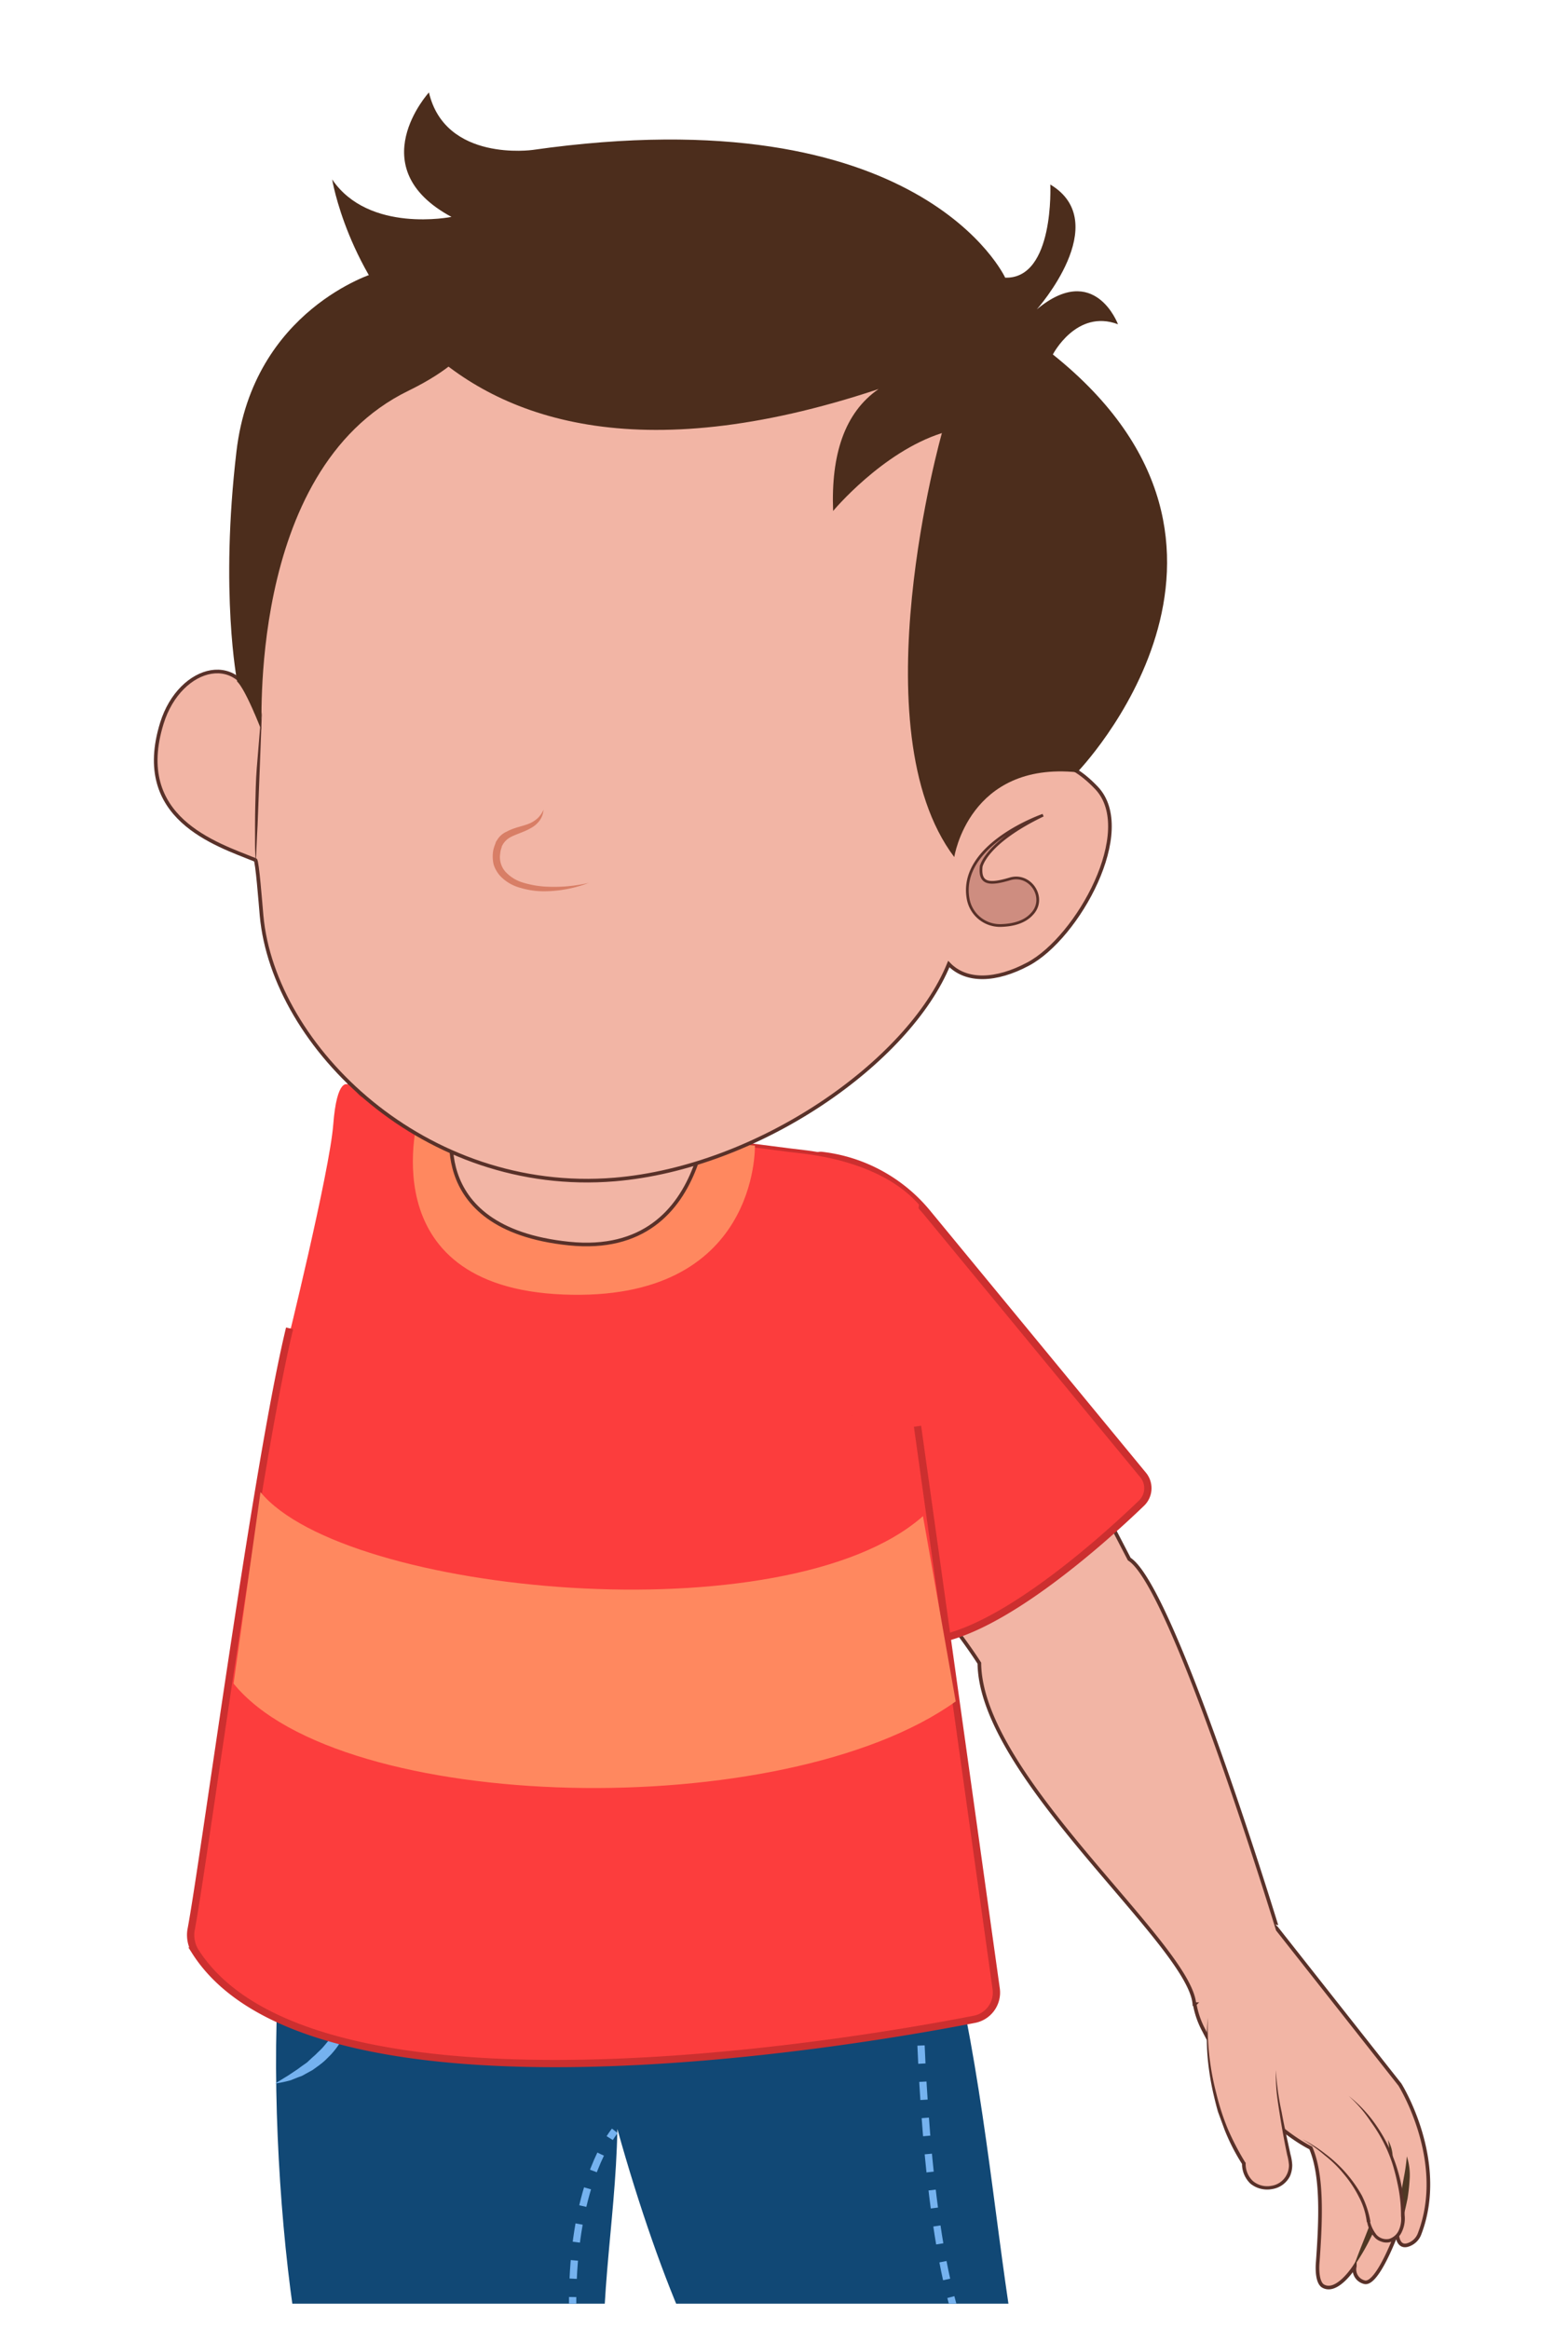 <svg xmlns="http://www.w3.org/2000/svg" xmlns:xlink="http://www.w3.org/1999/xlink" viewBox="0 0 431 640"><defs><style>.cls-1,.cls-5,.cls-6,.cls-7{fill:none;}.cls-2{clip-path:url(#clip-path);}.cls-3{fill:#114875;}.cls-4{fill:#75b2ef;}.cls-5,.cls-6,.cls-7{stroke:#75b2ef;}.cls-12,.cls-15,.cls-5,.cls-6,.cls-7,.cls-8{stroke-miterlimit:10;}.cls-12,.cls-5,.cls-6,.cls-7{stroke-width:2px;}.cls-6{stroke-dasharray:4.98 4.98;}.cls-7{stroke-dasharray:5.04 5.04;}.cls-10,.cls-8{fill:#f2b5a5;}.cls-15,.cls-8{stroke:#593129;}.cls-9{fill:#4f3824;}.cls-11{fill:#593129;}.cls-12,.cls-13{fill:#fc3d3d;}.cls-12{stroke:#cc2f2f;}.cls-14{fill:#ff885f;}.cls-15{fill:#ce8d80;stroke-width:0.75px;}.cls-16{fill:#4c2d1c;}.cls-17{fill:#d87e66;}</style><clipPath id="clip-path"><rect class="cls-1" x="-131" y="17" width="552" height="616"/></clipPath></defs><g id="Ch_02"><g class="cls-2"><path class="cls-3" d="M248.2,497.7l-79,20.4v-.3L78,528.2c-7,53.4,4.6,152.5,16.3,144.3l72.5-10.1c-3.1-26.8,2.4-50.5,2.9-77.4,11.8,42.4,28.4,81.1,35.1,74.7L290.6,681C271.8,655.8,276.3,555.1,248.2,497.7Z"/><path class="cls-4" d="M96.9,548.1a18.3,18.3,0,0,1-1.2,8.7,23.5,23.5,0,0,1-4.7,7.7l-1.6,1.6-.8.7-.9.7-1.8,1.3-2,1.1-.9.5-1.1.4-2,.8a32.9,32.9,0,0,1-4.3.9l3.6-2.2,1.8-1.2.9-.6.8-.6,1.7-1.2,1.5-1.4.8-.7.7-.7a18.5,18.5,0,0,0,1.4-1.4,44.5,44.5,0,0,0,4.8-6.6A38.9,38.9,0,0,0,96.9,548.1Z"/><path class="cls-4" d="M231.3,530.2a18.3,18.3,0,0,0,3.1,3.6c1.1,1.1,2.4,2,3.6,3a39.6,39.6,0,0,0,8.2,4.2,84.2,84.2,0,0,0,8.9,2.9l4.6,1.1a41.5,41.5,0,0,1,4.8,1.1l-4.9.4-4.9-.3a34.7,34.7,0,0,1-9.6-2.4,27.1,27.1,0,0,1-8.6-5.2l-1.7-1.8c-.5-.7-1.1-1.3-1.5-2A13.4,13.4,0,0,1,231.3,530.2Z"/><path class="cls-5" d="M252.7,544.6v2.5"/><path class="cls-6" d="M252.8,552.1c.6,20.3,3.1,76,14.7,95.3"/><path class="cls-5" d="M169,585.5a22.4,22.4,0,0,0-1.4,2"/><path class="cls-7" d="M165.1,591.9c-4.6,9.5-11,30.3-5.7,66.9"/><path class="cls-8" d="M384.8,572.8l-33.6-42.6S322.5,436,310.4,428.4l-31-59.7s-61.4-7.6-39.2,45.8c5.8,14.1,19.8,28.2,29,42.5.3,31.3,57.9,77.3,59.1,93.7h.1a23.8,23.8,0,0,0,2.5,7.2c12.5,24.5,29.4,32.3,29.4,32.3,3.2,7.5,2.8,19.2,1.9,31.5,0,0-.5,5.1,1.4,6.4,3.9,2.4,8.8-5.4,8.8-5.4a3.6,3.6,0,0,0,2.7,4.4c3.6.8,8.9-13.8,8.9-13.8s-.1,4.9,3.4,3.4a5,5,0,0,0,2.8-2.9C397.9,593.7,384.8,572.8,384.8,572.8Z"/><path class="cls-9" d="M386.7,592.5a16.6,16.6,0,0,1,.8,5.8,54.2,54.2,0,0,1-.6,5.8c-.4,1.9-.8,3.8-1.4,5.7a25,25,0,0,1-2.3,5.3c.4-3.8,1-7.6,1.7-11.3l1-5.6A52.1,52.1,0,0,0,386.7,592.5Z"/><path class="cls-9" d="M381.5,588a9.8,9.8,0,0,1,1.3,4.5,24.4,24.4,0,0,1-.1,4.7,48.6,48.6,0,0,1-2.3,9.1,63.7,63.7,0,0,1-3.6,8.5,57.8,57.8,0,0,1-4.7,8c1-2.9,2.2-5.8,3.3-8.6s2.2-5.7,3.1-8.6a51.3,51.3,0,0,0,2.6-8.7,31.1,31.1,0,0,0,.7-4.4A13.7,13.7,0,0,0,381.5,588Z"/><path class="cls-10" d="M370.7,575.9s14.6,10.8,14.9,32.8c.7,7.6-7.3,10.2-9.4,1.8,0,0-.9-12.8-18.2-22.7"/><path class="cls-11" d="M370.7,575.9a36.9,36.9,0,0,1,6.5,6.6,43.5,43.5,0,0,1,4.8,8,46,46,0,0,1,4.1,18.2h0a8.4,8.4,0,0,1-.7,4.4,5.1,5.1,0,0,1-3.4,3,4,4,0,0,1-2.4-.2,4.1,4.1,0,0,1-1.9-1.3,8.3,8.3,0,0,1-1.9-4h-.1a19.7,19.7,0,0,0-2.2-7,31.7,31.7,0,0,0-4.1-6.2,32.7,32.7,0,0,0-5.3-5.2,45.1,45.1,0,0,0-6.1-4.4,38.7,38.7,0,0,1,6.4,4.1,36.7,36.7,0,0,1,9.9,11.3,26.1,26.1,0,0,1,2.4,7.3h-.1a9.4,9.4,0,0,0,1.8,3.6,3.7,3.7,0,0,0,3.4,1.1,4.3,4.3,0,0,0,2.7-2.4,7.5,7.5,0,0,0,.6-3.9h0a40.3,40.3,0,0,0-1-9.1c-.3-1.5-.7-3-1.1-4.4s-1-3-1.6-4.4a42.5,42.5,0,0,0-4.6-8A36.4,36.4,0,0,0,370.7,575.9Z"/><path class="cls-10" d="M332,554.4s-2.1,21,9.9,40.1c.1,10,14.8,8.3,12.6-1.3,0,0-4-17.5-3.8-24.3"/><path class="cls-11" d="M332,554.4a72.6,72.6,0,0,0,2.3,20.7,67.3,67.3,0,0,0,3.2,9.9,72.8,72.8,0,0,0,4.8,9.2h.1v.2a6.4,6.4,0,0,0,2,4.9,6.1,6.1,0,0,0,5.1,1.3,5.6,5.6,0,0,0,4.2-3.1,5.8,5.8,0,0,0,.6-2.6,15.1,15.1,0,0,0-.5-2.8c-.8-3.8-1.5-7.7-2.1-11.6-.3-1.9-.6-3.8-.8-5.8a57.2,57.2,0,0,1-.2-5.9,73.6,73.6,0,0,0,1.6,11.6c.7,3.9,1.6,7.7,2.4,11.5a13.4,13.4,0,0,1,.5,3,7.7,7.7,0,0,1-.6,3,6.6,6.6,0,0,1-4.9,3.6,7.3,7.3,0,0,1-6-1.5,7.5,7.5,0,0,1-2.3-5.6v.2a55.5,55.5,0,0,1-4.8-9.4l-1.8-4.9c-.5-1.7-.9-3.4-1.3-5.1a74.8,74.8,0,0,1-1.6-10.4A61.4,61.4,0,0,1,332,554.4Z"/><path class="cls-12" d="M226,317.5h0a44.1,44.1,0,0,1,28.9,15.8l59.4,72.1a5.7,5.7,0,0,1-.5,7.6c-11.2,10.8-45.8,42-64.3,37.4C229,445.3,224,339.2,223.2,320A2.4,2.4,0,0,1,226,317.5Z"/><path class="cls-12" d="M252.6,331c-7-8-18.8-12.3-30.9-13.9l-5-.6-117.1-15c-1.3-.2-2.8-3.9-4-3.5"/><path class="cls-13" d="M95.6,298c1.2-.4,2.7,3.3,4,3.5l117.1,15,5,.6c12.1,1.6,23.9,5.9,30.9,13.9,0,0-7,70-15,74s-124,2-132-8-27-26.5-27-26.5,12-48.5,13-61.5S95.6,298,95.6,298Z"/><path class="cls-12" d="M252.2,391.9l21.6,154.4a7.5,7.5,0,0,1-6.2,8.6c-34.4,6.7-182.1,31.7-214-18.8a8.7,8.7,0,0,1-1.1-5.7C55.9,512.7,70.6,402,79.6,365"/><path class="cls-14" d="M115.2,305.9s-14.3,47.6,39.6,49.8,52.7-40.9,52.7-40.9Z"/><path class="cls-8" d="M124.9,306.4s-9.4,31.1,31.5,35.3,38.5-44.9,38.5-44.9Z"/><path class="cls-8" d="M301.4,216.5c-17.4-18.3-30,2.4-38.5,9.3C274.1,172.4,302,75.5,160.9,78c-77.8,1.3-91.3,65.1-90.5,117.8-3.5-17.5-20.9-13.2-25.9,2.9-8.1,26.1,14.8,33.2,25.7,37.6.5.2,1.4,11.9,1.7,15.3,3.3,36.1,45,76.8,97,72.5,39.7-3.3,80.9-32.3,91.9-59.2,4.8,5,13,4.7,21.8,0C296.3,257.6,312.5,228.2,301.4,216.5Z"/><path class="cls-15" d="M286.7,224s-23.2,8-20.6,22.9a8.9,8.9,0,0,0,9.2,7.4c2.9-.1,6.2-.8,8.3-3.1,4.2-4.3-.3-11.4-6-9.7s-8.4,1.4-7.9-3.4C269.7,238.1,270.9,231.6,286.7,224Z"/><path class="cls-14" d="M71.6,410c23.1,28.1,144.5,39.8,182.1,6.6l9,50.9c-47.1,33.8-169.3,31.1-198.5-4.9Z"/><path class="cls-16" d="M91.3,49.3s16.6,102.1,150.2,57.6c-9.4,6.5-13.1,18.1-12.5,33.5,0,0,13.5-16.2,29.9-21.4,0,0-23.1,81.4,3.4,116.5,0,0,4-26.3,33.8-23.3,0,0,59.8-61.6-6.7-114.8,0,0,6.5-12.6,17.9-8.3,0,0-6.4-17.3-22.3-4.1,0,0,21.2-23.8,3.7-34.3,0,0,1.2,26-12.4,25.6,0,0-23.1-50.3-129.9-35.1,0,0-24,3.4-28.5-15.8,0,0-18.9,20.7,6.2,34.2C124.1,59.6,101.4,64.2,91.3,49.3Z"/><path class="cls-16" d="M71.8,200.5c.6,1.7-4.7-71.1,40.4-93.1s.5-43.9-9.2-32.4c0,0-33.4,10-38,49s.2,63.3.2,63.3S67,188.4,71.8,200.5Z"/><path class="cls-17" d="M149.4,222.5a5.8,5.8,0,0,1-1.1,3,7.2,7.2,0,0,1-2.5,2.1c-1.9,1.1-4,1.6-5.6,2.5a5.5,5.5,0,0,0-1.9,1.8l-.3.5-.2.7a5.8,5.8,0,0,0-.3,1.4,6.1,6.1,0,0,0,1.4,5,10.7,10.7,0,0,0,4.8,3,26.9,26.9,0,0,0,5.9,1.1,42.3,42.3,0,0,0,12.2-1,34.4,34.4,0,0,1-12.3,2.3,22.3,22.3,0,0,1-6.3-.9,11.8,11.8,0,0,1-5.7-3.3,8.7,8.7,0,0,1-1.8-3.1,9.8,9.8,0,0,1-.2-3.4,8.5,8.5,0,0,1,.4-1.7l.3-.8a2,2,0,0,1,.4-.8,5.7,5.7,0,0,1,2.7-2.4c2-1.1,4.1-1.4,5.9-2.1a7.9,7.9,0,0,0,2.5-1.5A7,7,0,0,0,149.4,222.5Z"/><path class="cls-10" d="M72,195.6s-1.7,17.4-1.7,41.6"/><path class="cls-11" d="M72,195.6l-.8,20.8-.4,10.4c-.2,3.4-.3,6.9-.5,10.4-.1-1.8-.2-3.5-.2-5.3v-5.2c0-3.4.1-6.9.2-10.4s.4-6.9.7-10.4S71.5,199,72,195.6Z"/></g></g></svg>
